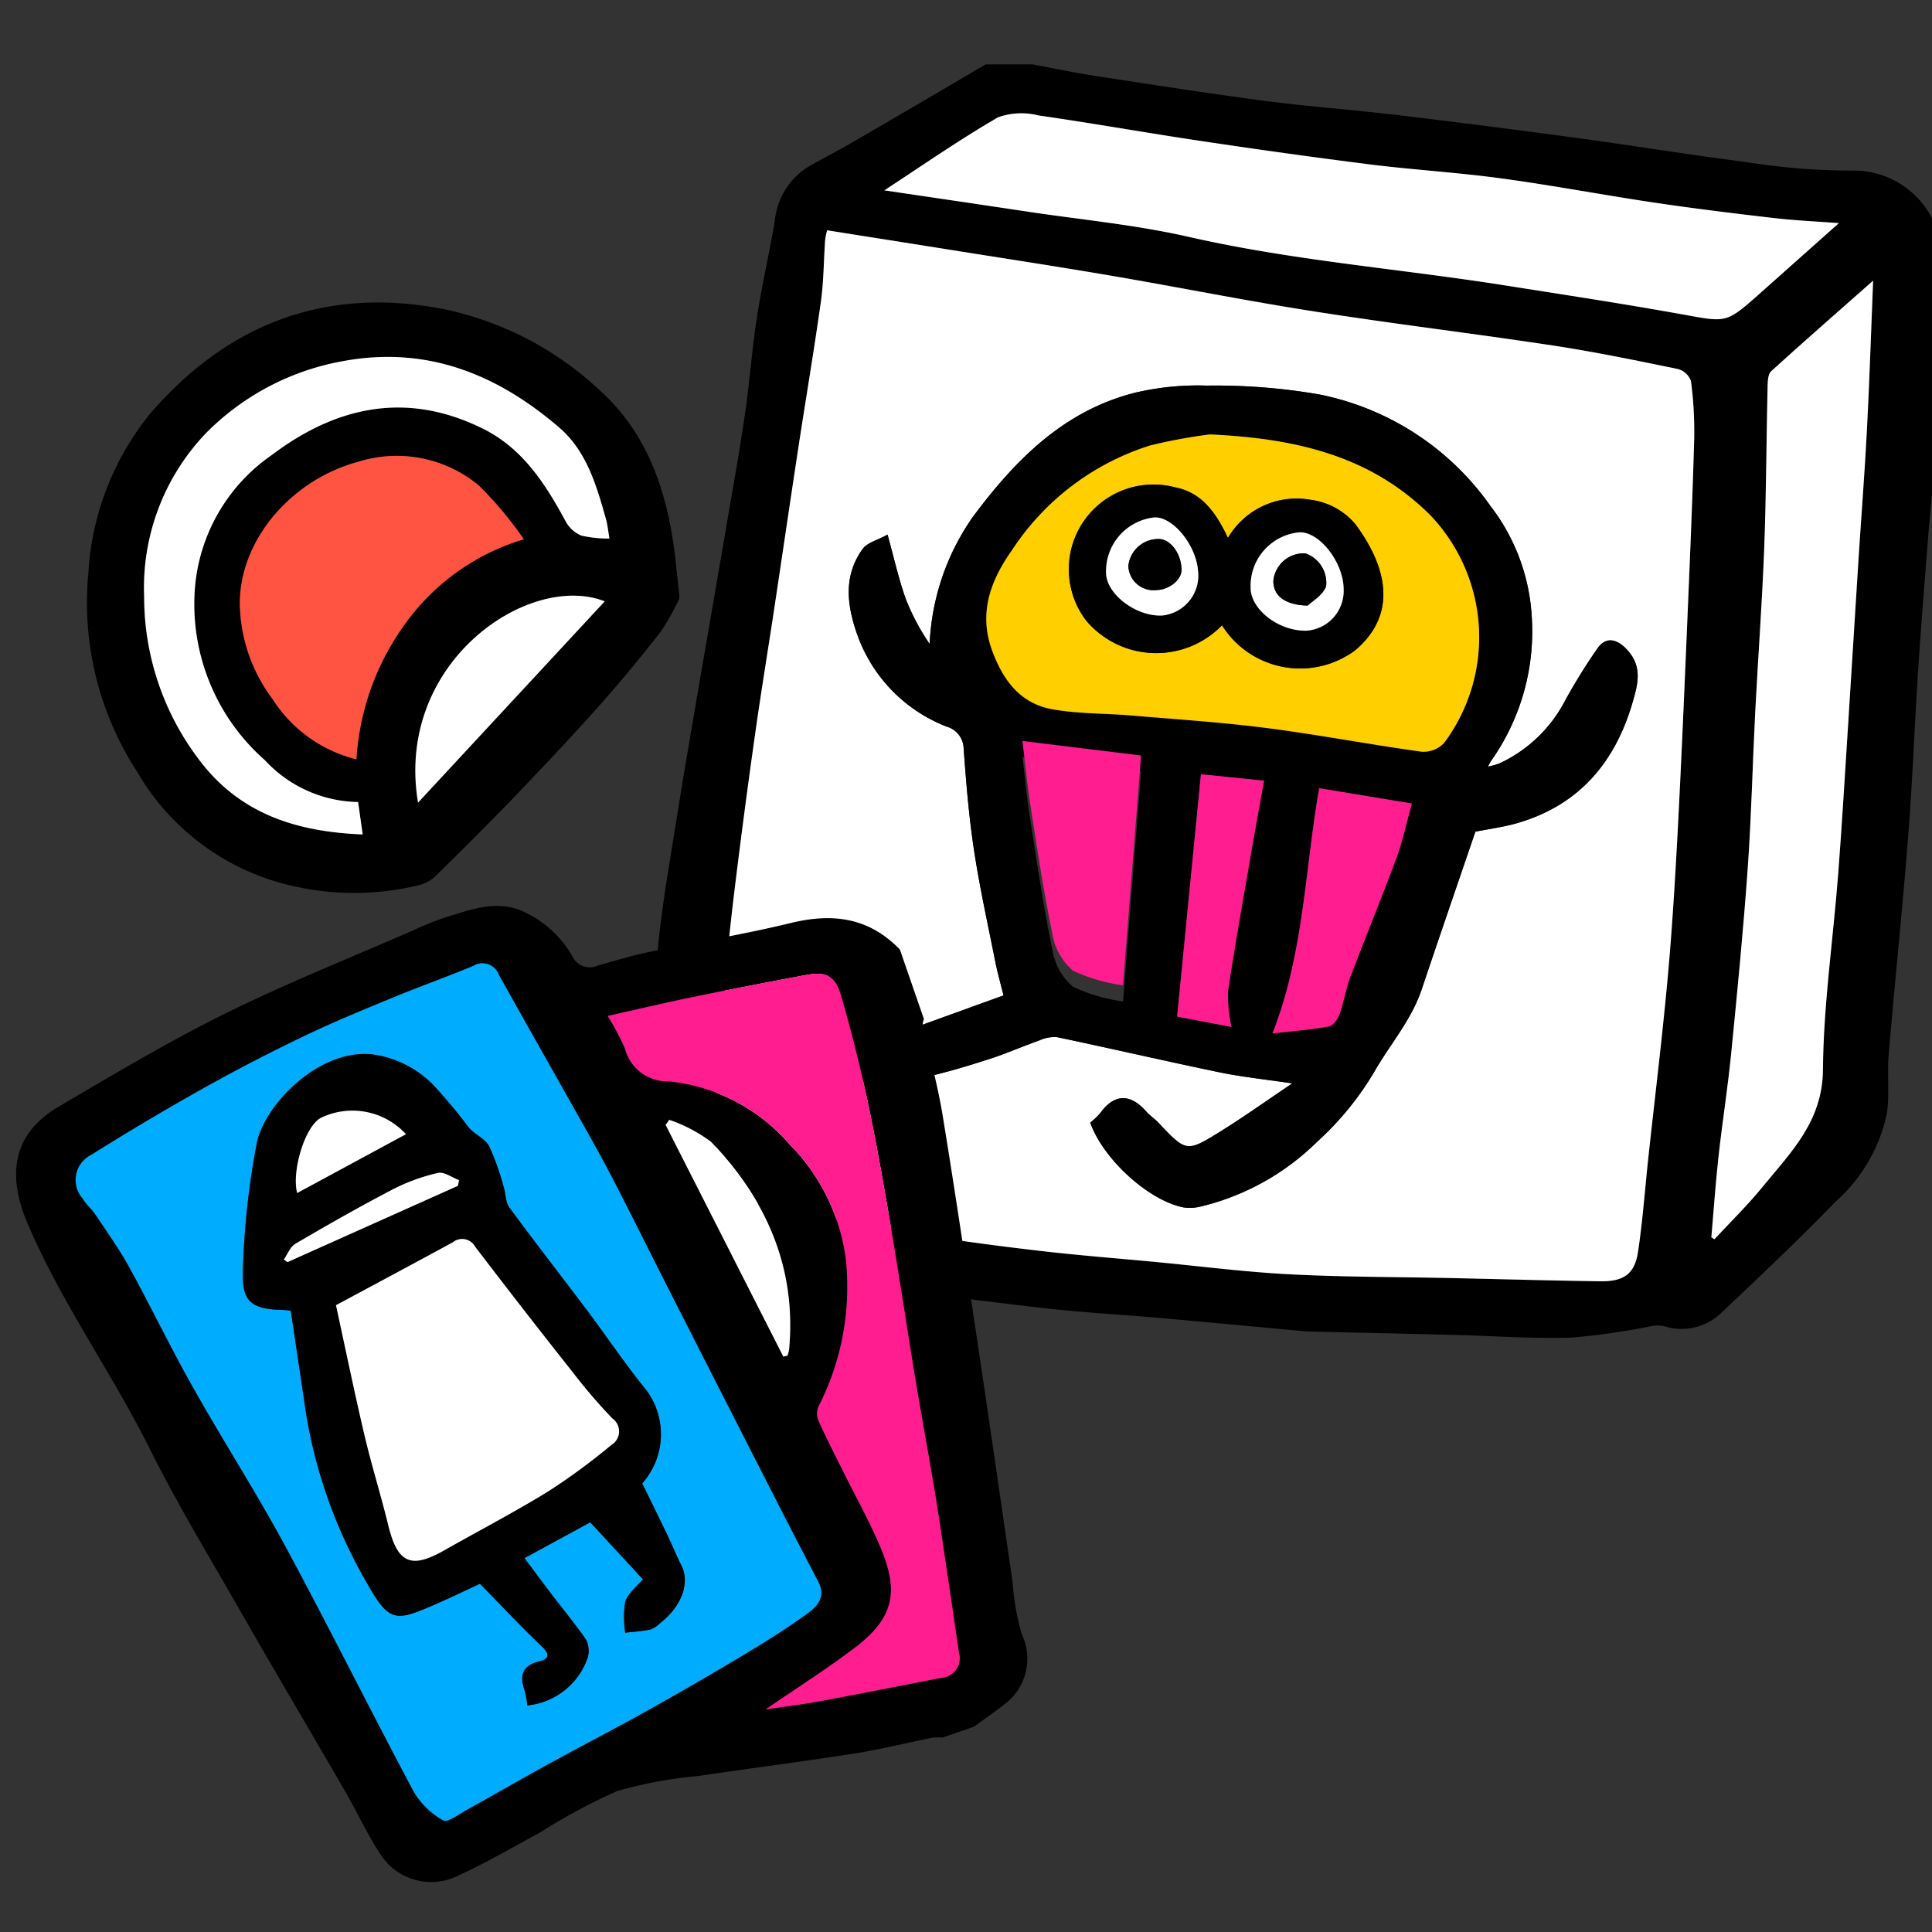 <svg xmlns="http://www.w3.org/2000/svg" width="120" height="120"><rect width="100%" height="100%" fill="#333333" stroke="none"/><defs><clipPath id="a"><path data-name="長方形 1164" d="M0 0h120v120H0z" fill="none"/></clipPath></defs><g data-name="グループ 700"><g data-name="グループ 699"><g data-name="グループ 702"><g data-name="グループ 735" clip-path="url(#a)"><path data-name="パス 942" d="M61.225 3.999h2.908c1.3.243 2.6.518 3.914.719 3.515.539 7.03 1.091 10.557 1.552 2.721.356 5.463.551 8.188.877q5.614.669 11.215 1.43c3.461.469 6.908 1.041 10.371 1.476a41.486 41.486 0 006.861.542 5.46 5.46 0 014.759 2.957V30.79c-.08.842-.17 1.684-.235 2.53-.212 2.741-.438 5.481-.618 8.223-.226 3.474-.354 6.956-.627 10.426-.354 4.518-.827 9.026-1.21 13.543-.1 1.213.063 2.456-.11 3.654a10.136 10.136 0 01-3.2 5.484c-2.275 2.35-4.658 4.6-7.036 6.846a3.554 3.554 0 01-3.607.875 1.949 1.949 0 00-.786 0 44.528 44.528 0 01-4.946.71c-2.444.077-4.895-.107-7.343-.169-3-.075-6-.14-8.994-.211-.139 0-.276-.015-.414-.029-2.9-.267-5.8-.541-8.705-.8-2.528-.223-5.067-.356-7.586-.651-3.559-.417-7.12-.845-10.647-1.457a87.572 87.572 0 01-9.529-2.1c-3.857-1.124-4.625-2.323-4.5-6.4.13-4.219.553-8.432.982-12.634.285-2.784.789-5.546 1.226-8.312.38-2.406.8-4.806 1.208-7.206.6-3.5 1.211-7.006 1.809-10.509.387-2.266.8-4.529 1.127-6.8.3-2.032.446-4.086.759-6.115.309-2 .774-3.974 1.109-5.971a4.462 4.462 0 012.2-3.432c.9-.5 1.821-.976 2.713-1.5 2.741-1.586 5.462-3.186 8.187-4.786m-9.847 10.307a4.3 4.3 0 00-.125.612c-.09 1.27-.087 2.552-.264 3.81-.42 3.012-.93 6.01-1.389 9.017-.521 3.419-1.021 6.842-1.538 10.262-.384 2.537-.8 5.07-1.16 7.611q-.68 4.838-1.279 9.689c-.306 2.513-.551 5.034-.8 7.553a56.82 56.82 0 00-.249 3.5c-.08 2.188-.158 4.377-.13 6.564a1.737 1.737 0 00.792 1.216 6.627 6.627 0 002.029.666c3.343.655 6.685 1.318 10.043 1.886 2.456.417 4.931.731 7.406 1.02 2.314.271 4.64.447 6.961.667 2.8.265 5.593.627 8.4.773 3.337.175 6.683.164 10.026.235 3.1.068 6.2.154 9.3.2 1.458.02 2.133-.457 2.34-1.834.291-1.936.429-3.895.64-5.844.4-3.687.851-7.369 1.192-11.062.279-3.016.461-6.043.622-9.068.229-4.27.408-8.541.591-12.814.166-3.895.333-7.791.444-11.687a24.258 24.258 0 00-.2-3.605 1.183 1.183 0 00-.791-.746c-2.576-.53-5.156-1.068-7.756-1.461-4.936-.749-9.894-1.342-14.825-2.114-4.179-.654-8.33-1.487-12.5-2.2-3.14-.538-6.289-1.018-9.433-1.52-2.73-.435-5.461-.866-8.347-1.323m3.551-2.487c2.864.426 5.87.866 8.874 1.32 3.349.5 6.741.82 10.033 1.57 6.45 1.469 13.032 1.972 19.541 3 3.735.589 7.474 1.159 11.2 1.829 2.649.479 2.638.55 4.667-1.252 1.629-1.445 3.256-2.9 4.976-4.426-1.47-.111-2.742-.167-4-.313a240.606 240.606 0 01-7.431-.957c-3.179-.473-6.338-1.074-9.523-1.507-2.716-.371-5.461-.532-8.184-.871a465.4 465.4 0 01-10.367-1.443c-3.409-.509-6.805-1.113-10.218-1.6a4.288 4.288 0 00-2.513.119c-2.451 1.421-4.783 3.048-7.058 4.532m51.37 65.031l.194.115c1-1.076 2.05-2.1 2.976-3.238 1.757-2.153 3.736-4.071 3.761-7.292.032-4.041.631-8.077.943-12.119.241-3.105.42-6.213.621-9.32.22-3.426.426-6.852.646-10.277.172-2.68.384-5.358.523-8.038.158-3.055.256-6.114.383-9.252-2.133 1.883-4.25 3.732-6.331 5.623-.2.179-.215.618-.223.939-.077 3.349-.083 6.7-.209 10.048-.13 3.4-.384 6.805-.56 10.207-.166 3.235-.235 6.475-.466 9.706-.273 3.83-.646 7.655-1.026 11.477-.212 2.142-.551 4.273-.788 6.414-.184 1.665-.3 3.339-.443 5.008"/><path data-name="パス 943" d="M51.378 14.305c2.885.458 5.617.887 8.347 1.324 3.146.5 6.295.982 9.433 1.52 4.169.716 8.319 1.549 12.5 2.2 4.93.773 9.885 1.368 14.825 2.116 2.6.395 5.178.931 7.755 1.461a1.188 1.188 0 01.791.747 24.049 24.049 0 01.2 3.6c-.111 3.9-.279 7.792-.444 11.688-.182 4.271-.362 8.544-.589 12.814-.163 3.025-.345 6.052-.624 9.068-.34 3.693-.792 7.373-1.192 11.062-.211 1.948-.348 3.908-.64 5.844-.206 1.377-.881 1.853-2.34 1.832-3.1-.044-6.2-.131-9.3-.2-3.342-.072-6.689-.06-10.026-.235-2.805-.146-5.6-.509-8.4-.774-2.32-.218-4.646-.4-6.961-.666-2.475-.289-4.951-.6-7.406-1.02-3.357-.57-6.7-1.232-10.042-1.888a6.543 6.543 0 01-2.031-.666 1.731 1.731 0 01-.792-1.214c-.029-2.188.05-4.378.13-6.566a56.21 56.21 0 01.249-3.5c.249-2.519.494-5.04.8-7.551q.592-4.852 1.279-9.691c.357-2.54.776-5.073 1.16-7.61.517-3.42 1.017-6.843 1.538-10.263.46-3.006.969-6.005 1.391-9.016.175-1.258.172-2.54.262-3.81a4.372 4.372 0 01.125-.613m4.375 49.906c-.27-1.183-.432-2.093-.69-2.976a25.867 25.867 0 00-.916-2.524c-.083-.2-.339-.475-.512-.472-.553.009-1.294-.057-1.609.258a2.779 2.779 0 00-.541 1.707c-.069 1.234-.032 2.477.015 3.714a3.417 3.417 0 003.945 3.427 43.774 43.774 0 005.627-1.439c1.174-.345 2.3-.854 3.458-1.263a2.287 2.287 0 011.116-.215c3.37.707 6.724 1.487 10.1 2.186 1.409.291 2.847.438 4.52.687-1.6 1.076-3 2.073-4.451 2.979-2.125 1.321-2.14 1.292-3.87-.541-.234-.247-.53-.437-.755-.693-.994-1.134-1.995-1.1-2.857.107a4.542 4.542 0 01-.615.586c.785 2.249 3.619 4.842 5.8 5.267a2.777 2.777 0 001.026-.048 15.4 15.4 0 007.26-4.026 18.683 18.683 0 003.66-4.53c.963-1.635 2.221-3.093 2.841-4.942 1.1-3.286 2.231-6.563 3.333-9.793.857-.169 1.7-.28 2.515-.508 3.911-1.1 6.191-3.809 7.271-7.6.3-1.034.594-2.109-.313-3.137-.624-.708-1.341-.922-1.883-.148a35.9 35.9 0 00-2 3.22 8.75 8.75 0 01-4.137 3.952 4.754 4.754 0 01-.669.179 3.443 3.443 0 01.167-.321 13.933 13.933 0 002.556-8.915 12.393 12.393 0 00-2.572-6.953A17.056 17.056 0 0081.919 24.5a37.863 37.863 0 00-6.976-.547 16.922 16.922 0 00-4.487.453c-4.408 1.124-7.42 4.188-10.026 7.693a14.878 14.878 0 00-2.691 7.9 14.014 14.014 0 01-1.469-2.757c-.446-1.237-.729-2.531-1.147-4.033-.646.36-1.267.5-1.547.893-1.232 1.712-.961 3.569-.3 5.413a9.563 9.563 0 005.531 5.623 1.448 1.448 0 011.048 1.327c.151 2.114.325 4.232.642 6.326.351 2.316.86 4.609 1.318 6.909.137.695.331 1.379.515 2.127l-6.576 2.379" fill="#fff"/><path data-name="パス 944" d="M54.93 11.822c2.275-1.484 4.607-3.113 7.058-4.533a4.288 4.288 0 012.513-.119c3.412.493 6.808 1.1 10.218 1.606a457 457 0 0010.358 1.436c2.722.339 5.467.5 8.184.871 3.185.432 6.344 1.035 9.523 1.507 2.469.368 4.949.669 7.431.958 1.26.146 2.531.2 4 .312-1.722 1.532-3.348 2.982-4.976 4.428-2.029 1.8-2.019 1.73-4.667 1.252-3.721-.672-7.461-1.24-11.2-1.829-6.509-1.026-13.091-1.529-19.541-3-3.292-.749-6.683-1.065-10.033-1.57-3-.452-6.01-.893-8.874-1.318" fill="#fff"/><path data-name="パス 945" d="M106.296 76.855c.145-1.669.259-3.343.443-5.008.237-2.141.576-4.271.788-6.414.38-3.822.753-7.648 1.026-11.477.23-3.23.3-6.471.466-9.706.176-3.4.431-6.8.56-10.207.127-3.348.133-6.7.209-10.048.008-.321.026-.759.223-.939 2.081-1.891 4.2-3.739 6.331-5.623-.127 3.138-.224 6.2-.383 9.252-.139 2.68-.351 5.358-.523 8.038-.22 3.425-.426 6.851-.646 10.277-.2 3.107-.38 6.215-.621 9.32-.312 4.042-.911 8.078-.943 12.119-.024 3.221-2 5.139-3.76 7.292-.925 1.133-1.98 2.162-2.976 3.238l-.194-.115" fill="#fff"/><path data-name="パス 946" d="M55.753 64.208l6.576-2.379c-.184-.749-.378-1.433-.517-2.127-.457-2.3-.966-4.592-1.317-6.909-.316-2.094-.493-4.212-.642-6.325a1.448 1.448 0 00-1.043-1.336 9.558 9.558 0 01-5.529-5.624c-.664-1.844-.936-3.7.3-5.412.28-.39.9-.535 1.547-.893.417 1.5.7 2.8 1.145 4.032a14.113 14.113 0 001.47 2.759 14.878 14.878 0 012.691-7.9c2.606-3.5 5.617-6.569 10.026-7.693a16.921 16.921 0 014.487-.452 37.872 37.872 0 016.974.545 17.066 17.066 0 0110.652 6.929 12.415 12.415 0 012.572 6.953 13.94 13.94 0 01-2.554 8.918 3.133 3.133 0 00-.167.319 4.754 4.754 0 00.669-.179 8.743 8.743 0 004.137-3.952 35.9 35.9 0 012-3.22c.541-.774 1.258-.56 1.883.149.907 1.028.607 2.1.313 3.135-1.082 3.792-3.36 6.5-7.271 7.6-.812.227-1.657.339-2.515.509-1.1 3.23-2.23 6.506-3.333 9.791-.621 1.849-1.879 3.309-2.841 4.942a18.756 18.756 0 01-3.66 4.532 15.409 15.409 0 01-7.26 4.024 2.747 2.747 0 01-1.026.048c-2.18-.425-5.014-3.016-5.8-5.267a4.537 4.537 0 00.615-.585c.863-1.2 1.864-1.243 2.858-.108.223.256.521.446.755.693 1.731 1.832 1.746 1.862 3.869.541 1.454-.9 2.851-1.9 4.451-2.977-1.674-.25-3.111-.4-4.52-.689-3.372-.7-6.727-1.479-10.1-2.186a2.266 2.266 0 00-1.115.217c-1.159.407-2.284.918-3.459 1.263a44.059 44.059 0 01-5.626 1.437 3.418 3.418 0 01-3.949-3.412c-.047-1.237-.083-2.48-.015-3.714a2.781 2.781 0 01.541-1.705c.315-.316 1.056-.25 1.611-.258.173 0 .429.268.512.47a26.012 26.012 0 01.916 2.524c.258.883.42 1.793.69 2.976m19.392-37.228a32.574 32.574 0 00-3.727.69 16 16 0 00-8.561 6.493c-1.3 1.838-2.114 3.883-1.228 6.266.678 1.831 1.74 3.247 3.685 3.61 1.615.3 3.292.255 4.939.395 2.813.24 5.635.422 8.434.783 3.212.413 6.4 1.023 9.608 1.467a1.746 1.746 0 001.4-.548 10.982 10.982 0 00-.824-14.106c-3.679-3.694-8.324-4.806-13.725-5.05m-11.639 20.04c.169 1.382.291 2.7.5 4.009.419 2.673.817 5.353 1.367 8a3.786 3.786 0 001.273 2.258 10.73 10.73 0 003.107.91l1.125-14.275-7.367-.9m18.422 1.932c-.9 5.151-.948 10.255-2.9 15.227 1.234-.14 2.38-.226 3.506-.429.262-.048.55-.46.66-.764.265-.734.374-1.525.649-2.252.943-2.495 1.962-4.963 2.888-7.465.387-1.044.613-2.147.952-3.367-2.023-.334-3.867-.639-5.758-.949m-7.342-.868l-1.479 15.054 3.375.642a9.246 9.246 0 01-.217-2.209c.473-3.129 1.037-6.245 1.574-9.365.208-1.2.432-2.4.67-3.72l-3.923-.4"/><path data-name="パス 947" d="M75.147 26.984c5.4.244 10.046 1.356 13.725 5.05a10.982 10.982 0 01.827 14.107 1.751 1.751 0 01-1.4.548c-3.209-.444-6.4-1.055-9.608-1.469-2.8-.36-5.621-.542-8.434-.782-1.647-.14-3.324-.093-4.939-.395-1.945-.363-3.007-1.779-3.685-3.61-.886-2.385-.075-4.428 1.228-6.266a16 16 0 018.561-6.493 32.574 32.574 0 013.727-.69m.75 11.852a5.735 5.735 0 008.276 1.553c2.584-2.2 2.054-5.056.017-7.821a4.348 4.348 0 00-2.8-1.525 4.938 4.938 0 00-5.122 2.368c-.744-1.565-1.614-2.81-3.262-3.137a5.26 5.26 0 00-5.535 8.282 5.7 5.7 0 008.429.279" fill="#ffcf00"/><path data-name="パス 948" d="M63.508 46.024l7.367.9c-.369 4.693-.743 9.412-1.125 14.275a10.752 10.752 0 01-3.105-.91 3.792 3.792 0 01-1.275-2.258c-.551-2.647-.948-5.326-1.367-8-.2-1.308-.327-2.628-.5-4.009" fill="#ff1d8f"/><path data-name="パス 949" d="M81.936 48.958l5.758.949c-.339 1.22-.565 2.325-.952 3.369-.927 2.5-1.945 4.969-2.89 7.464-.276.728-.384 1.519-.648 2.252-.111.3-.4.716-.661.764-1.125.2-2.272.291-3.506.431 1.95-4.973 2-10.076 2.9-15.229" fill="#ff1d8f"/><path data-name="パス 950" d="M74.593 48.09l3.923.4c-.238 1.315-.463 2.516-.67 3.72-.538 3.12-1.1 6.236-1.574 9.365a9.246 9.246 0 00.217 2.209l-3.375-.642 1.479-15.054" fill="#ff1d8f"/><path data-name="パス 951" d="M75.903 38.835a5.694 5.694 0 01-8.429-.277 5.26 5.26 0 015.534-8.283c1.65.328 2.519 1.571 3.263 3.138a4.937 4.937 0 015.122-2.37 4.354 4.354 0 012.8 1.525c2.037 2.766 2.567 5.621-.017 7.822a5.735 5.735 0 01-8.276-1.555m7.553-2.278c-.032-1.662-1.516-3.544-2.753-3.494a3.341 3.341 0 00-3.024 3.452c.006 1.338 1.728 2.674 3.426 2.659a2.477 2.477 0 002.35-2.617m-9.037-1.056c-.095-1.63-1.582-3.453-2.742-3.361a3.362 3.362 0 00-2.973 3.488c.059 1.32 1.9 2.689 3.5 2.6a2.5 2.5 0 002.218-2.728"/><path data-name="パス 952" d="M83.455 36.557a2.476 2.476 0 01-2.35 2.617c-1.7.015-3.42-1.32-3.426-2.658a3.341 3.341 0 013.024-3.453c1.237-.05 2.721 1.832 2.753 3.494m-2.236 1.058c.261-.256.946-.642 1.147-1.2a1.932 1.932 0 00-1.285-2.043 1.891 1.891 0 00-1.989 1.687c-.026.893.663 1.519 2.123 1.552" fill="#fff"/><path data-name="パス 953" d="M74.419 35.501a2.5 2.5 0 01-2.218 2.729c-1.6.087-3.438-1.282-3.5-2.6a3.361 3.361 0 012.973-3.488c1.16-.092 2.647 1.731 2.742 3.361m-2.584 1.147c.776-.011 1.552-.631 1.55-1.241 0-1.014-.687-1.941-1.43-1.928a1.866 1.866 0 00-1.87 1.678 1.566 1.566 0 001.749 1.492" fill="#fff"/><path data-name="パス 954" d="M81.217 37.613c-1.46-.033-2.148-.658-2.123-1.552a1.891 1.891 0 011.989-1.687 1.932 1.932 0 011.281 2.039c-.2.559-.886.945-1.147 1.2"/><path data-name="パス 955" d="M71.835 36.648a1.566 1.566 0 01-1.749-1.492 1.866 1.866 0 011.87-1.678c.743-.012 1.43.915 1.43 1.928 0 .61-.774 1.231-1.55 1.241"/><path data-name="パス 956" d="M42.194 36.966v.206a14.353 14.353 0 01-1.134 2.035 92.175 92.175 0 01-3.88 4.672c-1.764 1.975-3.583 3.9-5.416 5.811a233.23 233.23 0 01-4.714 4.723 2.213 2.213 0 01-.949.545 16.929 16.929 0 01-7.629.134 14.948 14.948 0 01-9.965-7.174 19.267 19.267 0 01-3.017-12.35 17.261 17.261 0 013.776-9.8c4.832-5.65 10.953-8.02 18.361-6.555a20.18 20.18 0 019.674 5.076c3.112 2.829 4.261 6.679 4.686 10.767.066.636.137 1.273.206 1.91m-20.054 10.2a15.964 15.964 0 012.988-8.363 14.009 14.009 0 017.411-5.306 23.269 23.269 0 00-2.8-3.345 7.979 7.979 0 00-7.473-1.472c-4.185 1.125-7.4 4.886-7.366 8.872a10.126 10.126 0 002.044 5.883 8.616 8.616 0 005.2 3.73m.1 2.653a8.048 8.048 0 01-5.787-2.6 12.9 12.9 0 01-4.353-10.656 11.125 11.125 0 014.755-8.286c4.02-3.04 8.381-4 13.117-1.665 2.495 1.232 3.9 3.44 5.168 5.779a1.966 1.966 0 00.964.874 7.556 7.556 0 001.748.182c-.08-.443-.118-.847-.224-1.229-.588-2.084-1.2-4.2-2.9-5.668-3.85-3.305-8.218-5.074-13.393-4.125a15.879 15.879 0 00-8.564 4.5 13.888 13.888 0 00-3.821 10.125 16.7 16.7 0 003.352 10.057c2.549 3.449 6.1 4.557 10.222 4.722-.1-.717-.187-1.317-.286-2.011m15.318-12.465c-4.7-1.85-13.053 3.782-11.595 12.5l11.595-12.5"/><path data-name="パス 957" d="M22.14 47.163a8.616 8.616 0 01-5.2-3.73 10.114 10.114 0 01-2.043-5.883c-.038-3.986 3.179-7.747 7.366-8.872a7.981 7.981 0 017.473 1.472 23.364 23.364 0 012.8 3.345 14.009 14.009 0 00-7.411 5.306 15.964 15.964 0 00-2.988 8.363" fill="#ff5441"/><path data-name="パス 958" d="M22.242 49.818c.1.693.184 1.294.286 2.011-4.117-.164-7.673-1.273-10.223-4.722a16.708 16.708 0 01-3.351-10.058 13.878 13.878 0 013.821-10.124 15.881 15.881 0 018.564-4.5c5.175-.949 9.543.818 13.391 4.128 1.705 1.467 2.314 3.584 2.9 5.666.108.384.146.788.224 1.231a7.539 7.539 0 01-1.746-.184 1.959 1.959 0 01-.966-.872c-1.269-2.34-2.671-4.547-5.168-5.779-4.735-2.337-9.1-1.376-13.115 1.663a11.119 11.119 0 00-4.755 8.286 12.9 12.9 0 004.353 10.658 8.053 8.053 0 005.785 2.594" fill="#fff"/><path data-name="パス 959" d="M37.56 37.351l-11.595 12.5c-1.458-8.722 6.9-14.353 11.595-12.5" fill="#fff"/><path data-name="パス 960" d="M55.895 58.981l1.492 4.316a1.012 1.012 0 00-.075.372c.411 1.873.93 3.726 1.238 5.615.8 4.884 1.523 9.782 2.252 14.677.714 4.783 1.4 9.571 2.1 14.358a14.687 14.687 0 00.568 3.2 3.516 3.516 0 01-.788 4.092c-.687.592-1.454 1.094-2.186 1.638q-.979.339-1.96.676a2.971 2.971 0 00-.6 0c-1.6.324-3.2.726-4.811.979-3.223.506-6.46.915-9.686 1.4a27.149 27.149 0 00-5.106.943 36.418 36.418 0 00-4.75 2.549c-1.794.969-3.56 2.013-5.419 2.835a3.737 3.737 0 01-4.4-1.264c-.892-1.287-1.537-2.742-2.325-4.1-2.147-3.709-4.332-7.4-6.462-11.116-1.937-3.381-3.956-6.722-5.695-10.2-2.366-4.74-5.469-9.039-7.563-13.941C.414 72.954.8 70.422 3.6 68.764c3.418-2.011 6.834-4.05 10.384-5.808 3.807-1.885 7.767-3.459 11.663-5.163a18.764 18.764 0 012.109-.844c1.428-.425 2.829-.985 4.395-.479a6.7 6.7 0 013.428 2.977 1.181 1.181 0 001.546.527c.994-.271 1.978-.586 2.983-.8 3.009-.63 6.049-1.125 9.034-1.85 2.594-.63 4.848-.325 6.75 1.653m-5.013 39.391c-.695-1.339-1.394-2.676-2.081-4.018q-1.921-3.747-3.828-7.5-1.846-3.62-3.684-7.244c-1.131-2.231-2.239-4.475-3.394-6.694-.758-1.454-1.577-2.876-2.38-4.306-1.507-2.682-3.028-5.354-4.526-8.042a1.085 1.085 0 00-1.588-.573c-1.651.693-3.343 1.287-5 1.971-1.841.761-3.688 1.52-5.484 2.382-2.087 1-4.149 2.06-6.17 3.189q-3.589 2.007-7.078 4.2a1.73 1.73 0 00-.55 2.689c.223.38.582.675.827 1.044.713 1.07 1.467 2.121 2.084 3.245 1.353 2.463 2.572 5 3.95 7.447 1.879 3.333 3.949 6.558 5.767 9.923 2.724 5.043 5.273 10.179 7.97 15.236a4.907 4.907 0 001.817 1.754c.259.154.951-.372 1.421-.631 1.7-.94 3.375-1.915 5.076-2.849 2.117-1.16 4.262-2.267 6.371-3.444q3.026-1.69 6-3.482c1.278-.767 2.542-1.567 3.748-2.441.566-.411 1.136-.973.734-1.855m-3.315 7.8c.99-.145 2.1-.271 3.2-.475 2.581-.472 5.154-.992 7.734-1.487a1.214 1.214 0 001.061-1.57q-.4-2.789-.824-5.574c-.228-1.52-.444-3.042-.7-4.557-.4-2.392-.842-4.777-1.237-7.17-.479-2.909-.9-5.826-1.4-8.732-.452-2.667-.908-5.335-1.466-7.981a93.757 93.757 0 00-1.695-6.789c-.359-1.235-.943-1.5-2.162-1.276q-3.577.664-7.145 1.394c-1.693.348-3.376.75-5.186 1.157a15.771 15.771 0 011.071 2.013 2.73 2.73 0 002.736 2.052 11.413 11.413 0 017.485 3.9 12.429 12.429 0 013.487 7.048 16.252 16.252 0 01-1.689 9.251 1.152 1.152 0 00.008.875c.491 1.089 1.037 2.154 1.57 3.226.67 1.342 1.394 2.661 2.013 4.027 1.261 2.784 1.541 4.658-1.26 6.79-1.828 1.392-3.779 2.623-5.6 3.878m1.089-21.906c.086-.021.172-.042.258-.065a2.42 2.42 0 00.1-.392c.46-5.079-1.418-9.309-4.857-12.894a9.31 9.31 0 00-2.59-1.359l-.224.319 7.312 14.39"/><path data-name="パス 961" d="M50.879 98.368c.4.881-.167 1.443-.735 1.855-1.207.872-2.471 1.672-3.748 2.441q-2.972 1.785-6 3.48c-2.106 1.181-4.248 2.281-6.369 3.445-1.7.933-3.379 1.907-5.076 2.847-.469.261-1.16.786-1.419.631a4.9 4.9 0 01-1.817-1.754c-2.697-5.055-5.246-10.188-7.967-15.233-1.817-3.364-3.889-6.59-5.766-9.923-1.38-2.448-2.6-4.984-3.95-7.447-.618-1.125-1.371-2.176-2.084-3.247-.246-.368-.606-.664-.827-1.043a1.732 1.732 0 01.55-2.689q3.485-2.188 7.08-4.2a110.939 110.939 0 016.168-3.189c1.8-.862 3.643-1.62 5.486-2.38 1.654-.684 3.348-1.278 5-1.972a1.086 1.086 0 011.588.574c1.5 2.686 3.019 5.359 4.526 8.041.8 1.431 1.623 2.854 2.38 4.307 1.157 2.218 2.263 4.463 3.394 6.694q1.84 3.623 3.684 7.242 1.912 3.751 3.828 7.5c.689 1.342 1.388 2.679 2.082 4.018m-11-6.226a4.588 4.588 0 00.221-5.84c-1.306-1.612-2.466-3.342-3.712-5-1.582-2.1-3.2-4.179-4.761-6.3-.241-.328-.214-.845-.35-1.264a15.532 15.532 0 00-.9-2.536c-.252-.473-.886-.726-1.261-1.154a32.613 32.613 0 00-2.176-2.613 6.468 6.468 0 00-3.961-1.959c-3.289-.247-6.591 3.209-7.045 5.558a49.4 49.4 0 00-.854 7.821c-.051 1.7.221 2.45 2.328 2.5.259.008.517.041.643.05.319 2.147.633 4.2.928 6.248a30.823 30.823 0 003.841 10.731c1.272 2.26 1.722 2.31 3.676 1.493 1.216-.508 2.4-1.089 3.309-1.507 1.321 1.35 2.524 2.637 3.8 3.849.511.487.592.8-.127.978-1.035.258-1.223.856-.905 1.778a6.189 6.189 0 01.176.951 4.419 4.419 0 003.751-2.982 1.552 1.552 0 00-.1-1.086c-.648-.954-1.394-1.843-2.094-2.762-.586-.768-1.162-1.547-1.739-2.319l4.089-2.224 3.271 3.544c-.374.452-.925.863-1.1 1.4a6.142 6.142 0 000 1.916c.526-.063 1.061-.095 1.577-.2a1.745 1.745 0 00.592-.4c1.332-1.021 1.862-2.487 1.321-3.566-.322-.64-.592-1.308-.9-1.954-.485-1.011-.984-2.016-1.537-3.146" fill="#00acfd"/><path data-name="パス 962" d="M47.565 106.169c1.823-1.254 3.774-2.486 5.6-3.877 2.8-2.132 2.521-4.006 1.26-6.792-.619-1.365-1.342-2.683-2.013-4.027-.533-1.07-1.079-2.135-1.57-3.224a1.156 1.156 0 01-.008-.877 16.25 16.25 0 001.689-9.251 12.429 12.429 0 00-3.486-7.052 11.419 11.419 0 00-7.485-3.9 2.728 2.728 0 01-2.736-2.052 15.771 15.771 0 00-1.071-2.013c1.809-.405 3.492-.809 5.186-1.157q3.566-.732 7.147-1.392c1.219-.226 1.8.041 2.162 1.276a93.445 93.445 0 011.695 6.787c.557 2.646 1.014 5.314 1.466 7.981.494 2.906.919 5.825 1.4 8.732.395 2.394.838 4.779 1.237 7.171.253 1.516.47 3.037.7 4.556q.418 2.792.818 5.582a1.213 1.213 0 01-1.061 1.568c-2.578.5-5.151 1.011-7.732 1.487-1.1.2-2.212.33-3.2.475" fill="#ff1d8f"/><path data-name="パス 963" d="M48.655 84.263l-7.312-14.39.223-.319a9.31 9.31 0 012.59 1.359c3.44 3.584 5.317 7.815 4.857 12.894a2.42 2.42 0 01-.1.392c-.086.023-.172.044-.258.065" fill="#fff"/><path data-name="パス 964" d="M39.888 92.141c.553 1.13 1.052 2.135 1.537 3.146.309.646.58 1.314.9 1.954.541 1.079.011 2.545-1.321 3.566a1.767 1.767 0 01-.592.4c-.517.11-1.05.142-1.577.2a6.142 6.142 0 010-1.916c.172-.533.723-.945 1.1-1.4l-3.272-3.538-4.09 2.224c.577.771 1.153 1.55 1.739 2.319.7.919 1.446 1.808 2.094 2.762a1.552 1.552 0 01.1 1.086 4.419 4.419 0 01-3.751 2.982 6.189 6.189 0 00-.176-.951c-.318-.922-.13-1.52.905-1.778.719-.181.637-.493.127-.978-1.273-1.213-2.475-2.5-3.8-3.849-.908.416-2.093 1-3.309 1.507-1.954.817-2.4.767-3.676-1.495a30.831 30.831 0 01-3.835-10.729c-.3-2.05-.609-4.1-.928-6.246-.127-.011-.384-.044-.643-.05-2.106-.053-2.377-.8-2.328-2.5a49.231 49.231 0 01.856-7.821c.452-2.349 3.756-5.8 7.043-5.558a6.468 6.468 0 013.961 1.959 32.3 32.3 0 012.171 2.609c.375.428 1.009.681 1.261 1.154a15.532 15.532 0 01.9 2.536c.136.419.108.936.35 1.264 1.558 2.123 3.179 4.2 4.761 6.3 1.246 1.66 2.406 3.39 3.712 5a4.588 4.588 0 01-.221 5.84M20.868 81.07c.556 2.552 1.127 5.326 1.773 8.083.44 1.873 1.02 3.711 1.473 5.58.574 2.359 1.4 2.742 3.48 1.559 2.142-1.217 4.335-2.355 6.432-3.646a39.521 39.521 0 003.947-2.9.982.982 0 00.054-1.648 34.776 34.776 0 01-2.469-2.885 527.768 527.768 0 01-6.042-7.773.921.921 0 00-1.391-.279c-2.331 1.269-4.67 2.518-7.257 3.908m4.347-10.623a4.507 4.507 0 00-5.293-1.009c-.991.538-1.815 3.312-1.464 4.663l6.757-3.654m-7.584 7.78l.224.166 10.588-4.74.068-.354c-.44-.163-.928-.535-1.309-.446a11.973 11.973 0 00-2.811 1.024c-2.044 1.065-4.048 2.207-6.038 3.372-.321.188-.485.645-.722.978"/><path data-name="パス 965" d="M20.868 81.07c2.587-1.391 4.928-2.64 7.257-3.908a.921.921 0 011.391.279 522.53 522.53 0 006.042 7.773 34.508 34.508 0 002.472 2.885.982.982 0 01-.056 1.648 39.521 39.521 0 01-3.947 2.9c-2.1 1.29-4.288 2.429-6.432 3.646-2.084 1.183-2.9.8-3.48-1.559-.453-1.87-1.034-3.708-1.473-5.58-.646-2.757-1.217-5.531-1.773-8.083" fill="#fff"/><path data-name="パス 966" d="M25.214 70.447l-6.757 3.654c-.351-1.351.475-4.125 1.464-4.663a4.507 4.507 0 015.293 1.009" fill="#fff"/><path data-name="パス 967" d="M17.63 78.228c.237-.333.4-.789.722-.978 1.99-1.165 3.994-2.307 6.038-3.372a11.973 11.973 0 012.811-1.024c.381-.089.869.283 1.309.446l-.068.354q-5.295 2.368-10.588 4.74l-.224-.166" fill="#fff"/></g></g></g></g></svg>